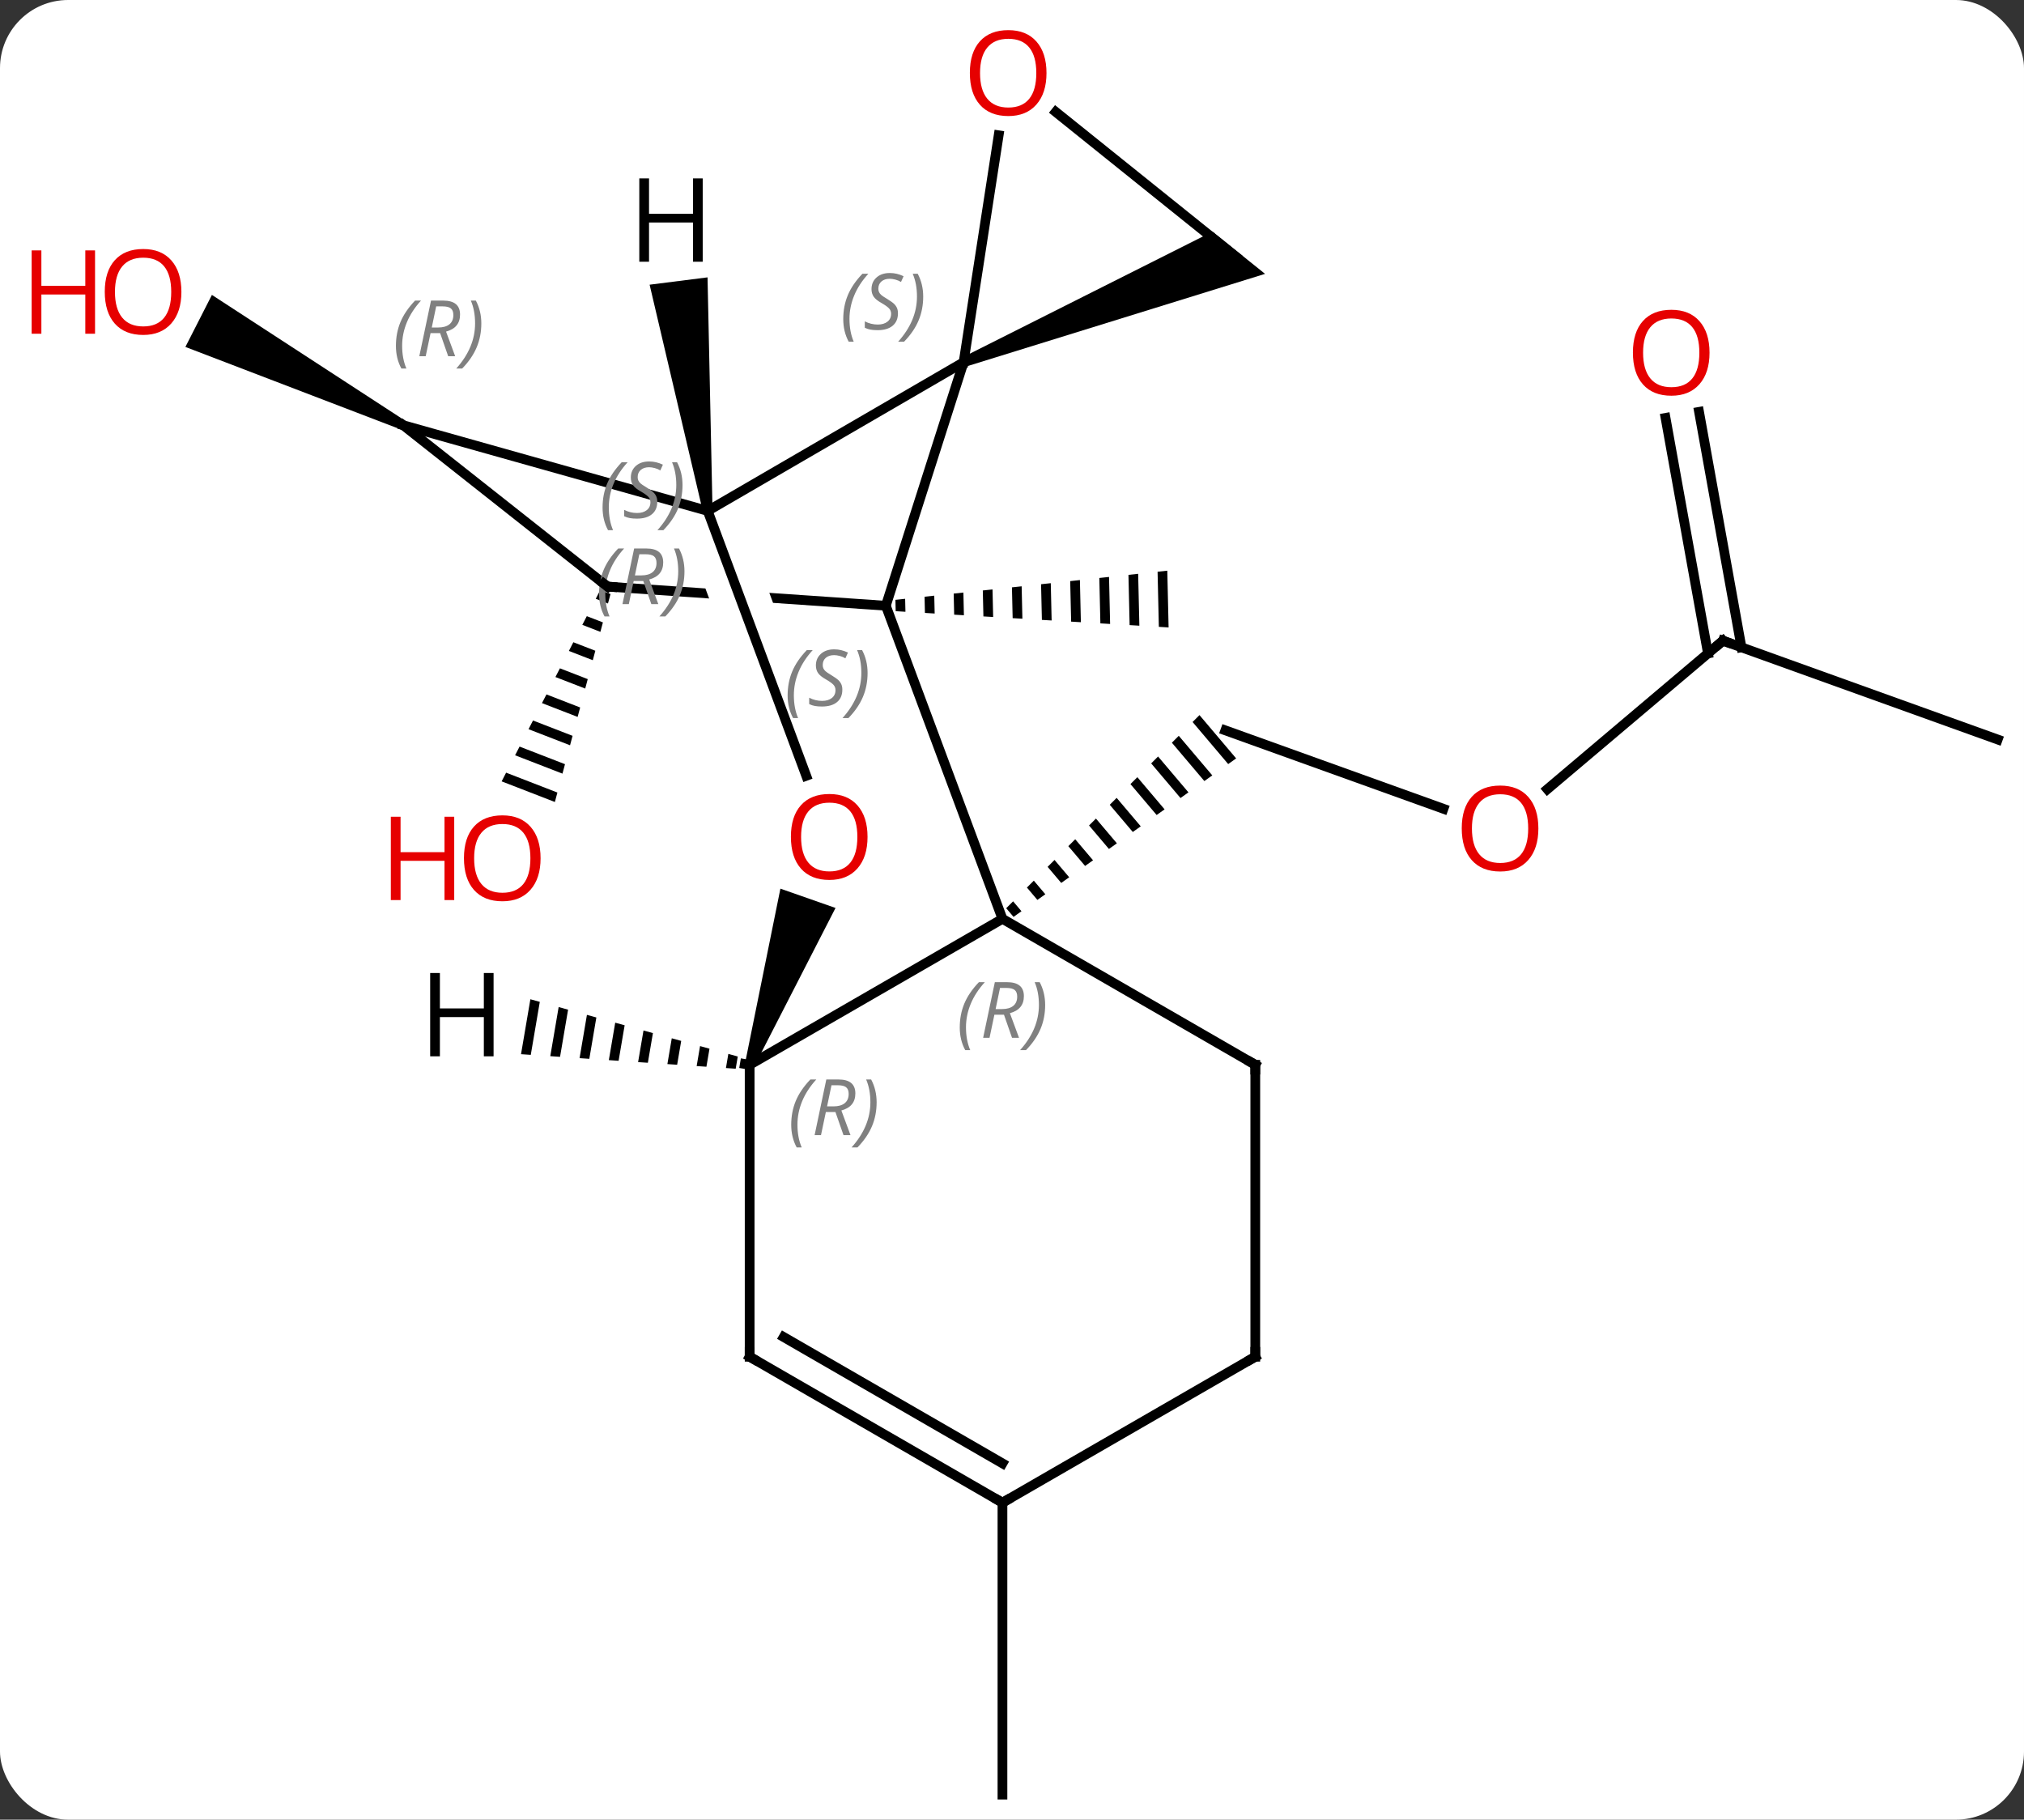 <svg width="208" viewBox="0 0 208 187" style="fill-opacity:1; color-rendering:auto; color-interpolation:auto; text-rendering:auto; stroke:black; stroke-linecap:square; stroke-miterlimit:10; shape-rendering:auto; stroke-opacity:1; fill:black; stroke-dasharray:none; font-weight:normal; stroke-width:1; font-family:'Open Sans'; font-style:normal; stroke-linejoin:miter; font-size:12; stroke-dashoffset:0; image-rendering:auto;" height="187" class="cas-substance-image" xmlns:xlink="http://www.w3.org/1999/xlink" xmlns="http://www.w3.org/2000/svg"><rect x="0" y="0" width="208" height="187" fill="#333333" stroke="none"/><svg class="cas-substance-single-component"><rect y="0" x="0" width="208" stroke="none" ry="7" rx="7" height="187" fill="white" class="cas-substance-group"/><svg y="0" x="0" width="208" viewBox="0 0 208 187" style="fill:black;" height="187" class="cas-substance-single-component-image"><svg><g><clipPath id="clipPath_ec2f8dc17e5f4f6089be2d01e4ac8ae61" clipPathUnits="userSpaceOnUse"><path d="M-49.939 -55.928 L-52.685 -16.023 L-29.663 -14.439 L-29.663 -14.439 L-41.391 -45.966 L-35.768 -48.058 L-23.093 -13.987 L-23.093 -13.987 L-16.598 -13.54 L-13.852 -53.445 L-49.939 -55.928 Z"/></clipPath><g transform="translate(110,96)" style="text-rendering:geometricPrecision; color-rendering:optimizeQuality; color-interpolation:linearRGB; stroke-linecap:butt; image-rendering:optimizeQuality;"><path style="stroke:none;" d="M-16.982 -34.464 L-17.98 -34.357 L-17.98 -34.357 L-17.953 -33.191 L-17.953 -33.191 L-16.951 -33.131 L-16.951 -33.131 L-16.982 -34.464 ZM-13.989 -34.785 L-14.986 -34.678 L-14.986 -34.678 L-14.948 -33.012 L-14.948 -33.012 L-13.947 -32.952 L-13.947 -32.952 L-13.989 -34.785 ZM-10.995 -35.106 L-11.993 -34.999 L-11.993 -34.999 L-11.943 -32.833 L-11.943 -32.833 L-10.942 -32.773 L-10.942 -32.773 L-10.995 -35.106 ZM-8.002 -35.427 L-9 -35.32 L-9 -35.32 L-8.938 -32.654 L-7.937 -32.594 L-7.937 -32.594 L-8.002 -35.427 ZM-5.008 -35.748 L-6.006 -35.641 L-6.006 -35.641 L-5.933 -32.475 L-5.933 -32.475 L-4.932 -32.416 L-4.932 -32.416 L-5.008 -35.748 ZM-2.015 -36.069 L-3.013 -35.962 L-3.013 -35.962 L-2.928 -32.296 L-2.928 -32.296 L-1.927 -32.237 L-1.927 -32.237 L-2.015 -36.069 ZM0.979 -36.39 L-0.019 -36.283 L-0.019 -36.283 L0.077 -32.118 L0.077 -32.118 L1.078 -32.058 L1.078 -32.058 L0.979 -36.39 ZM3.972 -36.711 L2.974 -36.604 L2.974 -36.604 L3.082 -31.939 L3.082 -31.939 L4.083 -31.879 L4.083 -31.879 L3.972 -36.711 ZM6.965 -37.032 L5.968 -36.925 L5.968 -36.925 L6.087 -31.76 L6.087 -31.76 L7.088 -31.7 L7.088 -31.7 L6.965 -37.032 ZM9.959 -37.353 L8.961 -37.246 L8.961 -37.246 L9.091 -31.581 L9.091 -31.581 L10.093 -31.521 L10.093 -31.521 L9.959 -37.353 Z"/><line y2="-12.884" y1="-20.943" x2="38.337" x1="15.927" style="fill:none;"/><path style="stroke:none;" d="M13.267 -22.512 L12.558 -21.803 L12.558 -21.803 L16.218 -17.48 L16.218 -17.48 L17.035 -18.062 L17.035 -18.062 L13.267 -22.512 ZM11.139 -20.385 L10.43 -19.676 L10.43 -19.676 L13.767 -15.735 L13.767 -15.735 L14.584 -16.317 L14.584 -16.317 L11.139 -20.385 ZM9.011 -18.259 L8.302 -17.55 L8.302 -17.55 L11.316 -13.99 L12.133 -14.572 L12.133 -14.572 L9.011 -18.259 ZM6.883 -16.132 L6.173 -15.423 L8.865 -12.245 L9.682 -12.826 L9.682 -12.826 L6.883 -16.132 ZM4.755 -14.006 L4.045 -13.297 L4.045 -13.297 L6.414 -10.5 L6.414 -10.5 L7.231 -11.082 L7.231 -11.082 L4.755 -14.006 ZM2.627 -11.879 L1.917 -11.171 L1.917 -11.171 L3.962 -8.755 L3.962 -8.755 L4.779 -9.336 L4.779 -9.336 L2.627 -11.879 ZM0.498 -9.753 L-0.211 -9.044 L-0.211 -9.044 L1.512 -7.01 L1.512 -7.01 L2.329 -7.591 L2.329 -7.591 L0.498 -9.753 ZM-1.63 -7.627 L-2.339 -6.918 L-2.339 -6.918 L-0.94 -5.265 L-0.94 -5.265 L-0.122 -5.846 L-0.122 -5.846 L-1.63 -7.627 ZM-3.758 -5.5 L-4.467 -4.791 L-4.467 -4.791 L-3.391 -3.52 L-3.391 -3.52 L-2.574 -4.101 L-2.574 -4.101 L-3.758 -5.5 ZM-5.886 -3.374 L-6.595 -2.665 L-6.595 -2.665 L-5.842 -1.775 L-5.842 -1.775 L-5.025 -2.356 L-5.886 -3.374 Z"/><line y2="-30.159" y1="-14.901" x2="67.065" x1="49.018" style="fill:none;"/><line y2="-20.004" y1="-30.159" x2="95.295" x1="67.065" style="fill:none;"/><line y2="-53.675" y1="-29.475" x2="64.607" x1="68.966" style="fill:none;"/><line y2="-53.055" y1="-28.854" x2="61.162" x1="65.522" style="fill:none;"/><path style="stroke:none;" d="M-48.314 -35.361 L-48.775 -34.467 L-48.775 -34.467 L-47.521 -33.981 L-47.521 -33.981 L-47.261 -34.953 L-48.314 -35.361 ZM-49.696 -32.68 L-50.157 -31.787 L-48.3 -31.067 L-48.3 -31.067 L-48.041 -32.039 L-48.041 -32.039 L-49.696 -32.68 ZM-51.078 -30 L-51.539 -29.106 L-49.08 -28.153 L-48.82 -29.125 L-51.078 -30 ZM-52.46 -27.319 L-52.921 -26.425 L-52.921 -26.425 L-49.859 -25.239 L-49.859 -25.239 L-49.599 -26.21 L-49.599 -26.21 L-52.46 -27.319 ZM-53.842 -24.638 L-54.303 -23.745 L-50.638 -22.325 L-50.379 -23.296 L-53.842 -24.638 ZM-55.224 -21.958 L-55.685 -21.064 L-51.418 -19.411 L-51.158 -20.382 L-51.158 -20.382 L-55.224 -21.958 ZM-56.606 -19.277 L-57.066 -18.384 L-52.197 -16.497 L-51.937 -17.468 L-51.937 -17.468 L-56.606 -19.277 ZM-57.988 -16.597 L-58.448 -15.703 L-58.448 -15.703 L-52.977 -13.583 L-52.717 -14.554 L-57.988 -16.597 Z"/><path style="stroke:none;" d="M-68.341 -52.751 L-68.795 -51.86 L-90.948 -60.347 L-88.222 -65.693 Z"/><line y2="58.425" y1="88.425" x2="-6.981" x1="-6.981" style="fill:none;"/><line y2="-33.75" y1="-58.776" x2="-18.966" x1="-10.974" style="fill:none;"/><line y2="-43.497" y1="-58.776" x2="-37.272" x1="-10.974" style="fill:none;"/><path style="stroke:none;" d="M-10.793 -58.31 L-11.155 -59.242 L14.605 -72.195 L20.006 -67.856 Z"/><line y2="-82.097" y1="-58.776" x2="-7.371" x1="-10.974" style="fill:none;"/><line y2="-1.575" y1="-33.75" x2="-6.981" x1="-18.966" style="fill:none;"/><line y2="-35.718" y1="-33.75" x2="-47.571" x1="-18.966" style="fill:none; clip-path:url(#clipPath_ec2f8dc17e5f4f6089be2d01e4ac8ae61);"/><line y2="-52.305" y1="-43.497" x2="-68.568" x1="-37.272" style="fill:none;"/><line y2="-16.275" y1="-43.497" x2="-27.146" x1="-37.272" style="fill:none;"/><line y2="-84.494" y1="-69.636" x2="-1.501" x1="16.992" style="fill:none;"/><line y2="13.425" y1="-1.575" x2="-32.961" x1="-6.981" style="fill:none;"/><line y2="13.425" y1="-1.575" x2="19.002" x1="-6.981" style="fill:none;"/><line y2="-52.305" y1="-35.718" x2="-68.568" x1="-47.571" style="fill:none;"/><path style="stroke:none;" d="M-32.489 13.59 L-33.433 13.26 L-29.8 -4.677 L-24.137 -2.693 Z"/><line y2="43.425" y1="13.425" x2="-32.961" x1="-32.961" style="fill:none;"/><line y2="43.425" y1="13.425" x2="19.002" x1="19.002" style="fill:none;"/><line y2="58.425" y1="43.425" x2="-6.981" x1="-32.961" style="fill:none;"/><line y2="54.383" y1="41.404" x2="-6.981" x1="-29.461" style="fill:none;"/><line y2="58.425" y1="43.425" x2="-6.981" x1="19.002" style="fill:none;"/><path style="stroke:none;" d="M-36.776 -43.56 L-37.768 -43.434 L-43.241 -66.743 L-37.289 -67.497 Z"/><path style="stroke:none;" d="M-55.495 6.689 L-56.457 12.335 L-56.457 12.335 L-55.454 12.403 L-55.454 12.403 L-54.527 6.957 L-55.495 6.689 ZM-52.589 7.492 L-53.449 12.538 L-52.446 12.606 L-51.62 7.759 L-52.589 7.492 ZM-49.683 8.294 L-50.44 12.742 L-50.44 12.742 L-49.438 12.81 L-49.438 12.81 L-48.714 8.561 L-49.683 8.294 ZM-46.776 9.096 L-47.432 12.945 L-46.429 13.013 L-46.429 13.013 L-45.807 9.363 L-46.776 9.096 ZM-43.87 9.898 L-44.424 13.149 L-43.421 13.216 L-43.421 13.216 L-42.901 10.165 L-43.87 9.898 ZM-40.964 10.7 L-41.415 13.352 L-40.412 13.42 L-40.412 13.42 L-39.995 10.968 L-39.995 10.968 L-40.964 10.7 ZM-38.057 11.502 L-38.407 13.555 L-38.407 13.555 L-37.404 13.623 L-37.088 11.77 L-37.088 11.77 L-38.057 11.502 ZM-35.151 12.305 L-35.398 13.759 L-35.398 13.759 L-34.396 13.827 L-34.396 13.827 L-34.182 12.572 L-35.151 12.305 Z"/></g><g transform="translate(110,96)" style="fill:rgb(230,0,0); text-rendering:geometricPrecision; color-rendering:optimizeQuality; image-rendering:optimizeQuality; font-family:'Open Sans'; stroke:rgb(230,0,0); color-interpolation:linearRGB;"><path style="stroke:none;" d="M48.094 -10.861 Q48.094 -8.799 47.055 -7.619 Q46.016 -6.439 44.173 -6.439 Q42.282 -6.439 41.251 -7.604 Q40.219 -8.768 40.219 -10.877 Q40.219 -12.971 41.251 -14.119 Q42.282 -15.268 44.173 -15.268 Q46.032 -15.268 47.063 -14.096 Q48.094 -12.924 48.094 -10.861 ZM41.266 -10.861 Q41.266 -9.127 42.009 -8.221 Q42.751 -7.314 44.173 -7.314 Q45.594 -7.314 46.321 -8.213 Q47.048 -9.111 47.048 -10.861 Q47.048 -12.596 46.321 -13.486 Q45.594 -14.377 44.173 -14.377 Q42.751 -14.377 42.009 -13.479 Q41.266 -12.58 41.266 -10.861 Z"/></g><g transform="translate(110,96)" style="stroke-linecap:butt; text-rendering:geometricPrecision; color-rendering:optimizeQuality; image-rendering:optimizeQuality; font-family:'Open Sans'; color-interpolation:linearRGB; stroke-miterlimit:5;"><path style="fill:none;" d="M66.683 -29.836 L67.065 -30.159 L67.535 -29.99"/><path style="fill:rgb(230,0,0); stroke:none;" d="M65.683 -59.755 Q65.683 -57.693 64.644 -56.513 Q63.605 -55.333 61.762 -55.333 Q59.871 -55.333 58.84 -56.498 Q57.809 -57.662 57.809 -59.771 Q57.809 -61.865 58.84 -63.013 Q59.871 -64.162 61.762 -64.162 Q63.621 -64.162 64.652 -62.99 Q65.683 -61.818 65.683 -59.755 ZM58.855 -59.755 Q58.855 -58.021 59.598 -57.115 Q60.34 -56.208 61.762 -56.208 Q63.184 -56.208 63.91 -57.107 Q64.637 -58.005 64.637 -59.755 Q64.637 -61.49 63.91 -62.38 Q63.184 -63.271 61.762 -63.271 Q60.34 -63.271 59.598 -62.373 Q58.855 -61.474 58.855 -59.755 Z"/><path style="fill:rgb(230,0,0); stroke:none;" d="M-54.446 -7.801 Q-54.446 -5.739 -55.485 -4.559 Q-56.524 -3.379 -58.367 -3.379 Q-60.258 -3.379 -61.289 -4.543 Q-62.321 -5.708 -62.321 -7.817 Q-62.321 -9.911 -61.289 -11.059 Q-60.258 -12.208 -58.367 -12.208 Q-56.508 -12.208 -55.477 -11.036 Q-54.446 -9.864 -54.446 -7.801 ZM-61.274 -7.801 Q-61.274 -6.067 -60.531 -5.161 Q-59.789 -4.254 -58.367 -4.254 Q-56.946 -4.254 -56.219 -5.153 Q-55.492 -6.051 -55.492 -7.801 Q-55.492 -9.536 -56.219 -10.426 Q-56.946 -11.317 -58.367 -11.317 Q-59.789 -11.317 -60.531 -10.418 Q-61.274 -9.52 -61.274 -7.801 Z"/><path style="fill:rgb(230,0,0); stroke:none;" d="M-63.321 -3.504 L-64.32 -3.504 L-64.32 -7.536 L-68.836 -7.536 L-68.836 -3.504 L-69.836 -3.504 L-69.836 -12.067 L-68.836 -12.067 L-68.836 -8.426 L-64.32 -8.426 L-64.32 -12.067 L-63.321 -12.067 L-63.321 -3.504 Z"/><path style="fill:rgb(230,0,0); stroke:none;" d="M-91.358 -66.001 Q-91.358 -63.939 -92.397 -62.759 Q-93.436 -61.579 -95.279 -61.579 Q-97.17 -61.579 -98.201 -62.743 Q-99.233 -63.908 -99.233 -66.017 Q-99.233 -68.111 -98.201 -69.259 Q-97.17 -70.408 -95.279 -70.408 Q-93.42 -70.408 -92.389 -69.236 Q-91.358 -68.064 -91.358 -66.001 ZM-98.186 -66.001 Q-98.186 -64.267 -97.443 -63.361 Q-96.701 -62.454 -95.279 -62.454 Q-93.858 -62.454 -93.131 -63.353 Q-92.404 -64.251 -92.404 -66.001 Q-92.404 -67.736 -93.131 -68.626 Q-93.858 -69.517 -95.279 -69.517 Q-96.701 -69.517 -97.443 -68.618 Q-98.186 -67.72 -98.186 -66.001 Z"/><path style="fill:rgb(230,0,0); stroke:none;" d="M-100.233 -61.704 L-101.233 -61.704 L-101.233 -65.736 L-105.748 -65.736 L-105.748 -61.704 L-106.748 -61.704 L-106.748 -70.267 L-105.748 -70.267 L-105.748 -66.626 L-101.233 -66.626 L-101.233 -70.267 L-100.233 -70.267 L-100.233 -61.704 Z"/></g><g transform="translate(110,96)" style="stroke-linecap:butt; font-size:8.4px; fill:gray; text-rendering:geometricPrecision; image-rendering:optimizeQuality; color-rendering:optimizeQuality; font-family:'Open Sans'; font-style:italic; stroke:gray; color-interpolation:linearRGB; stroke-miterlimit:5;"><path style="stroke:none;" d="M-23.342 -63.21 Q-23.342 -64.538 -22.873 -65.663 Q-22.405 -66.788 -21.373 -67.866 L-20.764 -67.866 Q-21.733 -66.804 -22.217 -65.632 Q-22.702 -64.46 -22.702 -63.226 Q-22.702 -61.898 -22.264 -60.882 L-22.78 -60.882 Q-23.342 -61.913 -23.342 -63.21 ZM-17.72 -63.804 Q-17.72 -62.976 -18.267 -62.523 Q-18.813 -62.069 -19.813 -62.069 Q-20.22 -62.069 -20.532 -62.124 Q-20.845 -62.179 -21.126 -62.319 L-21.126 -62.976 Q-20.501 -62.648 -19.798 -62.648 Q-19.173 -62.648 -18.798 -62.944 Q-18.423 -63.241 -18.423 -63.757 Q-18.423 -64.069 -18.626 -64.296 Q-18.829 -64.523 -19.392 -64.851 Q-19.985 -65.179 -20.212 -65.507 Q-20.438 -65.835 -20.438 -66.288 Q-20.438 -67.023 -19.923 -67.484 Q-19.407 -67.944 -18.563 -67.944 Q-18.188 -67.944 -17.852 -67.866 Q-17.517 -67.788 -17.142 -67.616 L-17.407 -67.023 Q-17.657 -67.179 -17.977 -67.265 Q-18.298 -67.351 -18.563 -67.351 Q-19.095 -67.351 -19.415 -67.077 Q-19.735 -66.804 -19.735 -66.335 Q-19.735 -66.132 -19.665 -65.984 Q-19.595 -65.835 -19.454 -65.702 Q-19.313 -65.569 -18.892 -65.319 Q-18.329 -64.976 -18.126 -64.78 Q-17.923 -64.585 -17.821 -64.351 Q-17.72 -64.116 -17.72 -63.804 ZM-15.125 -65.523 Q-15.125 -64.194 -15.602 -63.062 Q-16.078 -61.929 -17.094 -60.882 L-17.703 -60.882 Q-15.766 -63.038 -15.766 -65.523 Q-15.766 -66.851 -16.203 -67.866 L-15.688 -67.866 Q-15.125 -66.804 -15.125 -65.523 Z"/><path style="stroke:none;" d="M-29.058 -24.535 Q-29.058 -25.863 -28.589 -26.988 Q-28.121 -28.113 -27.089 -29.191 L-26.48 -29.191 Q-27.449 -28.128 -27.933 -26.956 Q-28.418 -25.785 -28.418 -24.55 Q-28.418 -23.222 -27.98 -22.206 L-28.496 -22.206 Q-29.058 -23.238 -29.058 -24.535 ZM-23.436 -25.128 Q-23.436 -24.3 -23.983 -23.847 Q-24.529 -23.394 -25.529 -23.394 Q-25.936 -23.394 -26.248 -23.449 Q-26.561 -23.503 -26.842 -23.644 L-26.842 -24.3 Q-26.217 -23.972 -25.514 -23.972 Q-24.889 -23.972 -24.514 -24.269 Q-24.139 -24.566 -24.139 -25.081 Q-24.139 -25.394 -24.342 -25.621 Q-24.545 -25.847 -25.108 -26.175 Q-25.701 -26.503 -25.928 -26.831 Q-26.154 -27.16 -26.154 -27.613 Q-26.154 -28.347 -25.639 -28.808 Q-25.123 -29.269 -24.279 -29.269 Q-23.904 -29.269 -23.568 -29.191 Q-23.233 -29.113 -22.858 -28.941 L-23.123 -28.347 Q-23.373 -28.503 -23.693 -28.589 Q-24.014 -28.675 -24.279 -28.675 Q-24.811 -28.675 -25.131 -28.402 Q-25.451 -28.128 -25.451 -27.66 Q-25.451 -27.456 -25.381 -27.308 Q-25.311 -27.16 -25.17 -27.027 Q-25.029 -26.894 -24.608 -26.644 Q-24.045 -26.3 -23.842 -26.105 Q-23.639 -25.91 -23.537 -25.675 Q-23.436 -25.441 -23.436 -25.128 ZM-20.841 -26.847 Q-20.841 -25.519 -21.318 -24.386 Q-21.794 -23.253 -22.81 -22.206 L-23.419 -22.206 Q-21.482 -24.363 -21.482 -26.847 Q-21.482 -28.175 -21.919 -29.191 L-21.404 -29.191 Q-20.841 -28.128 -20.841 -26.847 Z"/><path style="stroke:none;" d="M-48.437 -34.979 Q-48.437 -36.307 -47.968 -37.432 Q-47.499 -38.557 -46.468 -39.635 L-45.859 -39.635 Q-46.827 -38.572 -47.312 -37.401 Q-47.796 -36.229 -47.796 -34.994 Q-47.796 -33.666 -47.359 -32.651 L-47.874 -32.651 Q-48.437 -33.682 -48.437 -34.979 ZM-44.877 -36.291 L-45.377 -33.916 L-46.033 -33.916 L-44.83 -39.635 L-43.58 -39.635 Q-41.845 -39.635 -41.845 -38.197 Q-41.845 -36.838 -43.283 -36.447 L-42.345 -33.916 L-43.064 -33.916 L-43.892 -36.291 L-44.877 -36.291 ZM-44.298 -39.041 Q-44.689 -37.119 -44.752 -36.869 L-44.095 -36.869 Q-43.345 -36.869 -42.939 -37.197 Q-42.533 -37.526 -42.533 -38.151 Q-42.533 -38.619 -42.791 -38.83 Q-43.048 -39.041 -43.642 -39.041 L-44.298 -39.041 ZM-39.659 -37.291 Q-39.659 -35.963 -40.136 -34.83 Q-40.613 -33.697 -41.628 -32.651 L-42.238 -32.651 Q-40.3 -34.807 -40.3 -37.291 Q-40.3 -38.619 -40.738 -39.635 L-40.222 -39.635 Q-39.659 -38.572 -39.659 -37.291 Z"/></g><g transform="translate(110,96)" style="stroke-linecap:butt; fill:rgb(230,0,0); text-rendering:geometricPrecision; color-rendering:optimizeQuality; image-rendering:optimizeQuality; font-family:'Open Sans'; stroke:rgb(230,0,0); color-interpolation:linearRGB; stroke-miterlimit:5;"><path style="stroke:none;" d="M-2.455 -88.495 Q-2.455 -86.433 -3.495 -85.253 Q-4.534 -84.073 -6.377 -84.073 Q-8.268 -84.073 -9.299 -85.237 Q-10.331 -86.402 -10.331 -88.511 Q-10.331 -90.605 -9.299 -91.753 Q-8.268 -92.902 -6.377 -92.902 Q-4.518 -92.902 -3.487 -91.73 Q-2.455 -90.558 -2.455 -88.495 ZM-9.284 -88.495 Q-9.284 -86.761 -8.541 -85.855 Q-7.799 -84.948 -6.377 -84.948 Q-4.955 -84.948 -4.229 -85.847 Q-3.502 -86.745 -3.502 -88.495 Q-3.502 -90.23 -4.229 -91.12 Q-4.955 -92.011 -6.377 -92.011 Q-7.799 -92.011 -8.541 -91.112 Q-9.284 -90.214 -9.284 -88.495 Z"/></g><g transform="translate(110,96)" style="stroke-linecap:butt; font-size:8.4px; fill:gray; text-rendering:geometricPrecision; image-rendering:optimizeQuality; color-rendering:optimizeQuality; font-family:'Open Sans'; font-style:italic; stroke:gray; color-interpolation:linearRGB; stroke-miterlimit:5;"><path style="stroke:none;" d="M-11.369 9.589 Q-11.369 8.261 -10.901 7.136 Q-10.432 6.011 -9.401 4.933 L-8.791 4.933 Q-9.76 5.995 -10.244 7.167 Q-10.729 8.339 -10.729 9.573 Q-10.729 10.902 -10.291 11.917 L-10.807 11.917 Q-11.369 10.886 -11.369 9.589 ZM-7.809 8.277 L-8.309 10.652 L-8.966 10.652 L-7.763 4.933 L-6.513 4.933 Q-4.778 4.933 -4.778 6.37 Q-4.778 7.73 -6.216 8.12 L-5.278 10.652 L-5.997 10.652 L-6.825 8.277 L-7.809 8.277 ZM-7.231 5.527 Q-7.622 7.448 -7.684 7.698 L-7.028 7.698 Q-6.278 7.698 -5.872 7.37 Q-5.466 7.042 -5.466 6.417 Q-5.466 5.948 -5.723 5.737 Q-5.981 5.527 -6.575 5.527 L-7.231 5.527 ZM-2.592 7.277 Q-2.592 8.605 -3.069 9.738 Q-3.545 10.87 -4.561 11.917 L-5.17 11.917 Q-3.233 9.761 -3.233 7.277 Q-3.233 5.948 -3.67 4.933 L-3.155 4.933 Q-2.592 5.995 -2.592 7.277 Z"/><path style="fill:none; stroke:black;" d="M-47.072 -35.684 L-47.571 -35.718 L-47.963 -36.028"/><path style="stroke:none;" d="M-48.076 -43.843 Q-48.076 -45.171 -47.607 -46.296 Q-47.139 -47.421 -46.107 -48.499 L-45.498 -48.499 Q-46.467 -47.437 -46.951 -46.265 Q-47.435 -45.093 -47.435 -43.859 Q-47.435 -42.531 -46.998 -41.515 L-47.514 -41.515 Q-48.076 -42.546 -48.076 -43.843 ZM-42.453 -44.437 Q-42.453 -43.609 -43 -43.156 Q-43.547 -42.702 -44.547 -42.702 Q-44.953 -42.702 -45.266 -42.757 Q-45.578 -42.812 -45.86 -42.952 L-45.86 -43.609 Q-45.235 -43.281 -44.532 -43.281 Q-43.907 -43.281 -43.532 -43.577 Q-43.157 -43.874 -43.157 -44.39 Q-43.157 -44.702 -43.36 -44.929 Q-43.563 -45.156 -44.125 -45.484 Q-44.719 -45.812 -44.946 -46.14 Q-45.172 -46.468 -45.172 -46.921 Q-45.172 -47.656 -44.657 -48.117 Q-44.141 -48.577 -43.297 -48.577 Q-42.922 -48.577 -42.586 -48.499 Q-42.25 -48.421 -41.875 -48.249 L-42.141 -47.656 Q-42.391 -47.812 -42.711 -47.898 Q-43.032 -47.984 -43.297 -47.984 Q-43.828 -47.984 -44.149 -47.71 Q-44.469 -47.437 -44.469 -46.968 Q-44.469 -46.765 -44.399 -46.617 Q-44.328 -46.468 -44.188 -46.335 Q-44.047 -46.202 -43.625 -45.952 Q-43.063 -45.609 -42.86 -45.413 Q-42.657 -45.218 -42.555 -44.984 Q-42.453 -44.749 -42.453 -44.437 ZM-39.859 -46.156 Q-39.859 -44.827 -40.336 -43.695 Q-40.812 -42.562 -41.828 -41.515 L-42.437 -41.515 Q-40.5 -43.671 -40.5 -46.156 Q-40.5 -47.484 -40.937 -48.499 L-40.422 -48.499 Q-39.859 -47.437 -39.859 -46.156 Z"/><path style="stroke:none;" d="M-69.313 -60.454 Q-69.313 -61.782 -68.845 -62.907 Q-68.376 -64.032 -67.345 -65.11 L-66.735 -65.11 Q-67.704 -64.047 -68.188 -62.876 Q-68.673 -61.704 -68.673 -60.469 Q-68.673 -59.141 -68.235 -58.126 L-68.751 -58.126 Q-69.313 -59.157 -69.313 -60.454 ZM-65.753 -61.766 L-66.253 -59.391 L-66.91 -59.391 L-65.706 -65.11 L-64.456 -65.11 Q-62.722 -65.11 -62.722 -63.672 Q-62.722 -62.313 -64.16 -61.922 L-63.222 -59.391 L-63.941 -59.391 L-64.769 -61.766 L-65.753 -61.766 ZM-65.175 -64.516 Q-65.566 -62.594 -65.628 -62.344 L-64.972 -62.344 Q-64.222 -62.344 -63.816 -62.672 Q-63.41 -63.001 -63.41 -63.626 Q-63.41 -64.094 -63.667 -64.305 Q-63.925 -64.516 -64.519 -64.516 L-65.175 -64.516 ZM-60.536 -62.766 Q-60.536 -61.438 -61.013 -60.305 Q-61.489 -59.172 -62.505 -58.126 L-63.114 -58.126 Q-61.177 -60.282 -61.177 -62.766 Q-61.177 -64.094 -61.614 -65.11 L-61.099 -65.11 Q-60.536 -64.047 -60.536 -62.766 Z"/></g><g transform="translate(110,96)" style="stroke-linecap:butt; fill:rgb(230,0,0); text-rendering:geometricPrecision; color-rendering:optimizeQuality; image-rendering:optimizeQuality; font-family:'Open Sans'; stroke:rgb(230,0,0); color-interpolation:linearRGB; stroke-miterlimit:5;"><path style="stroke:none;" d="M-20.846 -9.994 Q-20.846 -7.932 -21.885 -6.752 Q-22.924 -5.572 -24.767 -5.572 Q-26.658 -5.572 -27.689 -6.737 Q-28.721 -7.901 -28.721 -10.01 Q-28.721 -12.104 -27.689 -13.252 Q-26.658 -14.401 -24.767 -14.401 Q-22.908 -14.401 -21.877 -13.229 Q-20.846 -12.057 -20.846 -9.994 ZM-27.674 -9.994 Q-27.674 -8.26 -26.931 -7.354 Q-26.189 -6.447 -24.767 -6.447 Q-23.346 -6.447 -22.619 -7.346 Q-21.892 -8.244 -21.892 -9.994 Q-21.892 -11.729 -22.619 -12.619 Q-23.346 -13.51 -24.767 -13.51 Q-26.189 -13.51 -26.931 -12.611 Q-27.674 -11.713 -27.674 -9.994 Z"/><path style="fill:none; stroke:black;" d="M-33.454 13.341 L-32.961 13.425 L-32.796 12.953"/></g><g transform="translate(110,96)" style="stroke-linecap:butt; font-size:8.4px; fill:gray; text-rendering:geometricPrecision; image-rendering:optimizeQuality; color-rendering:optimizeQuality; font-family:'Open Sans'; font-style:italic; stroke:gray; color-interpolation:linearRGB; stroke-miterlimit:5;"><path style="stroke:none;" d="M-28.689 19.589 Q-28.689 18.261 -28.221 17.136 Q-27.752 16.011 -26.721 14.933 L-26.111 14.933 Q-27.08 15.995 -27.564 17.167 Q-28.049 18.339 -28.049 19.573 Q-28.049 20.901 -27.611 21.917 L-28.127 21.917 Q-28.689 20.886 -28.689 19.589 ZM-25.129 18.276 L-25.629 20.651 L-26.285 20.651 L-25.082 14.933 L-23.832 14.933 Q-22.098 14.933 -22.098 16.37 Q-22.098 17.73 -23.535 18.12 L-22.598 20.651 L-23.317 20.651 L-24.145 18.276 L-25.129 18.276 ZM-24.551 15.527 Q-24.942 17.448 -25.004 17.698 L-24.348 17.698 Q-23.598 17.698 -23.192 17.37 Q-22.785 17.042 -22.785 16.417 Q-22.785 15.948 -23.043 15.737 Q-23.301 15.527 -23.895 15.527 L-24.551 15.527 ZM-19.912 17.276 Q-19.912 18.605 -20.389 19.737 Q-20.865 20.87 -21.881 21.917 L-22.49 21.917 Q-20.553 19.761 -20.553 17.276 Q-20.553 15.948 -20.99 14.933 L-20.475 14.933 Q-19.912 15.995 -19.912 17.276 Z"/><path style="fill:none; stroke:black;" d="M18.569 13.175 L19.002 13.425 L19.002 13.925"/><path style="fill:none; stroke:black;" d="M-32.961 42.925 L-32.961 43.425 L-32.528 43.675"/><path style="fill:none; stroke:black;" d="M19.002 42.925 L19.002 43.425 L18.569 43.675"/><path style="fill:none; stroke:black;" d="M-7.414 58.175 L-6.981 58.425 L-6.548 58.175"/></g><g transform="translate(110,96)" style="stroke-linecap:butt; text-rendering:geometricPrecision; color-rendering:optimizeQuality; image-rendering:optimizeQuality; font-family:'Open Sans'; color-interpolation:linearRGB; stroke-miterlimit:5;"><path style="stroke:none;" d="M-37.785 -69.104 L-38.785 -69.104 L-38.785 -73.135 L-43.301 -73.135 L-43.301 -69.104 L-44.301 -69.104 L-44.301 -77.666 L-43.301 -77.666 L-43.301 -74.026 L-38.785 -74.026 L-38.785 -77.666 L-37.785 -77.666 L-37.785 -69.104 Z"/><path style="stroke:none;" d="M-59.277 12.553 L-60.277 12.553 L-60.277 8.522 L-64.793 8.522 L-64.793 12.553 L-65.793 12.553 L-65.793 3.991 L-64.793 3.991 L-64.793 7.631 L-60.277 7.631 L-60.277 3.991 L-59.277 3.991 L-59.277 12.553 Z"/></g></g></svg></svg></svg></svg>